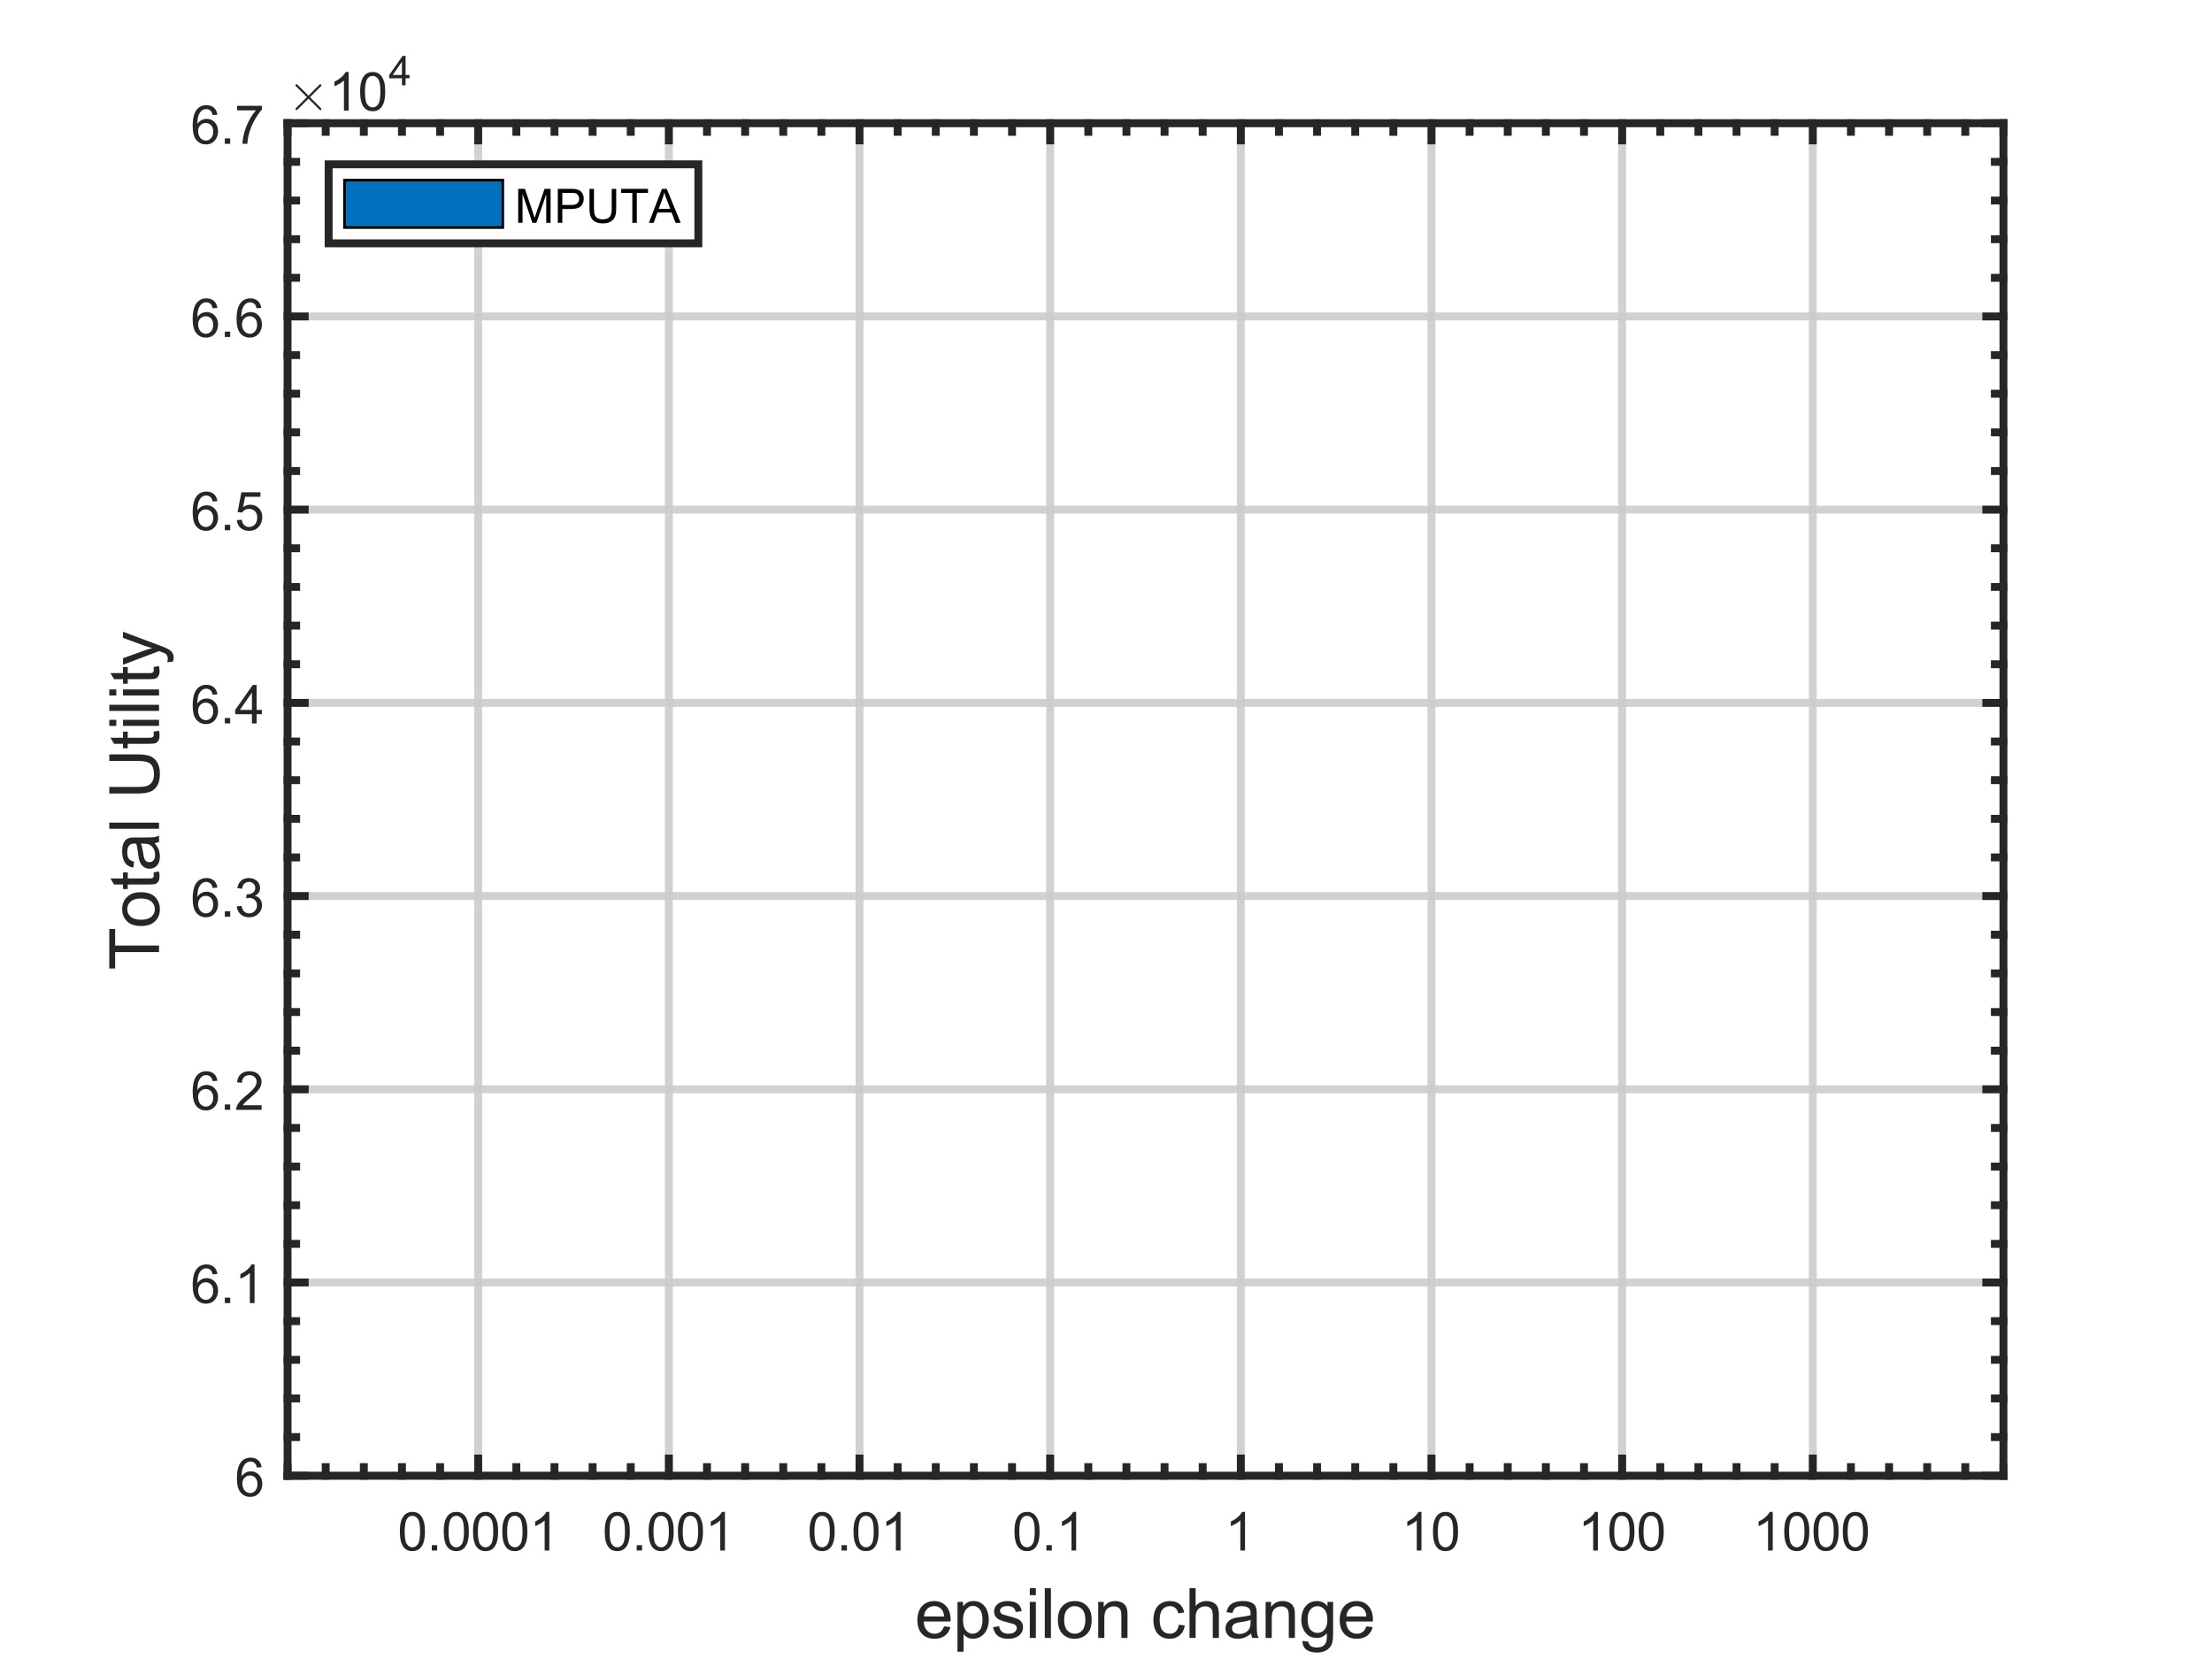 <?xml version="1.0"?>
<!DOCTYPE svg PUBLIC '-//W3C//DTD SVG 1.0//EN'
          'http://www.w3.org/TR/2001/REC-SVG-20010904/DTD/svg10.dtd'>
<svg xmlns:xlink="http://www.w3.org/1999/xlink" style="fill-opacity:1; color-rendering:auto; color-interpolation:auto; text-rendering:auto; stroke:black; stroke-linecap:square; stroke-miterlimit:10; shape-rendering:auto; stroke-opacity:1; fill:black; stroke-dasharray:none; font-weight:normal; stroke-width:1; font-family:'Dialog'; font-style:normal; stroke-linejoin:miter; font-size:12px; stroke-dashoffset:0; image-rendering:auto;" width="700" height="525" xmlns="http://www.w3.org/2000/svg"
><rect width="100%" height="100%" fill="#808080" stroke="none"/><!--Generated by the Batik Graphics2D SVG Generator--><defs id="genericDefs"
  /><g
  ><defs id="defs1"
    ><clipPath clipPathUnits="userSpaceOnUse" id="clipPath1"
      ><path d="M0 0 L700 0 L700 525 L0 525 L0 0 Z"
      /></clipPath
    ></defs
    ><g style="fill:white; stroke:white;"
    ><rect x="0" y="0" width="700" style="clip-path:url(#clipPath1); stroke:none;" height="525"
    /></g
    ><g style="fill:white; text-rendering:optimizeSpeed; color-rendering:optimizeSpeed; image-rendering:optimizeSpeed; shape-rendering:crispEdges; stroke:white; color-interpolation:sRGB;"
    ><rect x="0" width="700" height="525" y="0" style="stroke:none;"
      /><path style="stroke:none;" d="M91 467 L634 467 L634 39 L91 39 Z"
    /></g
    ><g style="fill-opacity:0.902; color-rendering:optimizeQuality; color-interpolation:linearRGB; text-rendering:geometricPrecision; stroke:rgb(204,204,204); stroke-linecap:butt; stroke-miterlimit:1; stroke-opacity:0.902; fill:rgb(204,204,204); stroke-dasharray:8,2,4,2; stroke-width:2.5; stroke-linejoin:bevel; image-rendering:optimizeQuality;"
    ><line y2="39" style="fill:none;" x1="151.333" x2="151.333" y1="467"
      /><line y2="39" style="fill:none;" x1="211.667" x2="211.667" y1="467"
      /><line y2="39" style="fill:none;" x1="272" x2="272" y1="467"
      /><line y2="39" style="fill:none;" x1="332.333" x2="332.333" y1="467"
      /><line y2="39" style="fill:none;" x1="392.667" x2="392.667" y1="467"
      /><line y2="39" style="fill:none;" x1="453" x2="453" y1="467"
      /><line y2="39" style="fill:none;" x1="513.333" x2="513.333" y1="467"
      /><line y2="39" style="fill:none;" x1="573.667" x2="573.667" y1="467"
      /><line y2="467" style="fill:none;" x1="634" x2="91" y1="467"
      /><line y2="405.857" style="fill:none;" x1="634" x2="91" y1="405.857"
      /><line y2="344.714" style="fill:none;" x1="634" x2="91" y1="344.714"
      /><line y2="283.571" style="fill:none;" x1="634" x2="91" y1="283.571"
      /><line y2="222.429" style="fill:none;" x1="634" x2="91" y1="222.429"
      /><line y2="161.286" style="fill:none;" x1="634" x2="91" y1="161.286"
      /><line y2="100.143" style="fill:none;" x1="634" x2="91" y1="100.143"
      /><line y2="39" style="fill:none;" x1="634" x2="91" y1="39"
    /></g
    ><g style="stroke-linecap:butt; fill:rgb(38,38,38); text-rendering:geometricPrecision; image-rendering:optimizeQuality; color-rendering:optimizeQuality; stroke-linejoin:round; stroke:rgb(38,38,38); color-interpolation:linearRGB; stroke-width:0.833;"
    ><line y2="467" style="fill:none;" x1="91" x2="634" y1="467"
    /></g
    ><g style="fill:rgb(0,114,189); text-rendering:optimizeSpeed; color-rendering:optimizeSpeed; image-rendering:optimizeSpeed; shape-rendering:crispEdges; stroke:rgb(0,114,189); color-interpolation:sRGB;"
    ><path style="stroke:none;" d="M127.2 467 L127.2 467.051 L175.467 467.051 L175.467 467 ZM187.533 467 L187.533 467.051 L235.8 467.051 L235.8 467 ZM247.867 467 L247.867 467.051 L296.133 467.051 L296.133 467 ZM308.2 467 L308.2 467.051 L356.467 467.051 L356.467 467 ZM368.533 467 L368.533 467.051 L416.8 467.051 L416.8 467 ZM428.867 467 L428.867 467.051 L477.133 467.051 L477.133 467 ZM489.2 467 L489.2 467.051 L537.467 467.051 L537.467 467 ZM549.533 467 L549.533 467.051 L597.8 467.051 L597.8 467 Z"
    /></g
    ><g style="text-rendering:geometricPrecision; stroke-width:0.833; color-interpolation:linearRGB; color-rendering:optimizeQuality; stroke-linecap:butt; image-rendering:optimizeQuality;"
    ><path d="M175.467 467.051 L175.467 467 L127.2 467 L127.2 467.051" style="fill:none; fill-rule:evenodd;"
      /><path d="M235.8 467.051 L235.8 467 L187.533 467 L187.533 467.051" style="fill:none; fill-rule:evenodd;"
      /><path d="M296.133 467.051 L296.133 467 L247.867 467 L247.867 467.051" style="fill:none; fill-rule:evenodd;"
      /><path d="M356.467 467.051 L356.467 467 L308.2 467 L308.2 467.051" style="fill:none; fill-rule:evenodd;"
      /><path d="M416.8 467.051 L416.8 467 L368.533 467 L368.533 467.051" style="fill:none; fill-rule:evenodd;"
      /><path d="M477.133 467.051 L477.133 467 L428.867 467 L428.867 467.051" style="fill:none; fill-rule:evenodd;"
      /><path d="M537.467 467.051 L537.467 467 L489.2 467 L489.2 467.051" style="fill:none; fill-rule:evenodd;"
      /><path d="M597.8 467.051 L597.8 467 L549.533 467 L549.533 467.051" style="fill:none; fill-rule:evenodd;"
    /></g
    ><g style="fill:rgb(38,38,38); text-rendering:geometricPrecision; image-rendering:optimizeQuality; color-rendering:optimizeQuality; stroke-linejoin:round; stroke:rgb(38,38,38); color-interpolation:linearRGB; stroke-width:2.5;"
    ><line y2="467" style="fill:none;" x1="91" x2="634" y1="467"
      /><line y2="39" style="fill:none;" x1="91" x2="634" y1="39"
      /><line y2="461.57" style="fill:none;" x1="151.333" x2="151.333" y1="467"
      /><line y2="461.57" style="fill:none;" x1="211.667" x2="211.667" y1="467"
      /><line y2="461.57" style="fill:none;" x1="272" x2="272" y1="467"
      /><line y2="461.57" style="fill:none;" x1="332.333" x2="332.333" y1="467"
      /><line y2="461.57" style="fill:none;" x1="392.667" x2="392.667" y1="467"
      /><line y2="461.57" style="fill:none;" x1="453" x2="453" y1="467"
      /><line y2="461.57" style="fill:none;" x1="513.333" x2="513.333" y1="467"
      /><line y2="461.57" style="fill:none;" x1="573.667" x2="573.667" y1="467"
      /><line y2="44.43" style="fill:none;" x1="151.333" x2="151.333" y1="39"
      /><line y2="44.43" style="fill:none;" x1="211.667" x2="211.667" y1="39"
      /><line y2="44.43" style="fill:none;" x1="272" x2="272" y1="39"
      /><line y2="44.43" style="fill:none;" x1="332.333" x2="332.333" y1="39"
      /><line y2="44.43" style="fill:none;" x1="392.667" x2="392.667" y1="39"
      /><line y2="44.43" style="fill:none;" x1="453" x2="453" y1="39"
      /><line y2="44.43" style="fill:none;" x1="513.333" x2="513.333" y1="39"
      /><line y2="44.43" style="fill:none;" x1="573.667" x2="573.667" y1="39"
      /><line y2="464.285" style="fill:none;" x1="91" x2="91" y1="467"
      /><line y2="464.285" style="fill:none;" x1="103.067" x2="103.067" y1="467"
      /><line y2="464.285" style="fill:none;" x1="115.133" x2="115.133" y1="467"
      /><line y2="464.285" style="fill:none;" x1="127.2" x2="127.2" y1="467"
      /><line y2="464.285" style="fill:none;" x1="139.267" x2="139.267" y1="467"
      /><line y2="464.285" style="fill:none;" x1="163.4" x2="163.4" y1="467"
      /><line y2="464.285" style="fill:none;" x1="175.467" x2="175.467" y1="467"
      /><line y2="464.285" style="fill:none;" x1="187.533" x2="187.533" y1="467"
      /><line y2="464.285" style="fill:none;" x1="199.6" x2="199.6" y1="467"
      /><line y2="464.285" style="fill:none;" x1="223.733" x2="223.733" y1="467"
      /><line y2="464.285" style="fill:none;" x1="235.8" x2="235.8" y1="467"
      /><line y2="464.285" style="fill:none;" x1="247.867" x2="247.867" y1="467"
      /><line y2="464.285" style="fill:none;" x1="259.933" x2="259.933" y1="467"
      /><line y2="464.285" style="fill:none;" x1="284.067" x2="284.067" y1="467"
      /><line y2="464.285" style="fill:none;" x1="296.133" x2="296.133" y1="467"
      /><line y2="464.285" style="fill:none;" x1="308.2" x2="308.2" y1="467"
      /><line y2="464.285" style="fill:none;" x1="320.267" x2="320.267" y1="467"
      /><line y2="464.285" style="fill:none;" x1="344.4" x2="344.4" y1="467"
      /><line y2="464.285" style="fill:none;" x1="356.467" x2="356.467" y1="467"
      /><line y2="464.285" style="fill:none;" x1="368.533" x2="368.533" y1="467"
      /><line y2="464.285" style="fill:none;" x1="380.6" x2="380.6" y1="467"
      /><line y2="464.285" style="fill:none;" x1="404.733" x2="404.733" y1="467"
      /><line y2="464.285" style="fill:none;" x1="416.8" x2="416.8" y1="467"
      /><line y2="464.285" style="fill:none;" x1="428.867" x2="428.867" y1="467"
      /><line y2="464.285" style="fill:none;" x1="440.933" x2="440.933" y1="467"
      /><line y2="464.285" style="fill:none;" x1="465.067" x2="465.067" y1="467"
      /><line y2="464.285" style="fill:none;" x1="477.133" x2="477.133" y1="467"
      /><line y2="464.285" style="fill:none;" x1="489.2" x2="489.2" y1="467"
      /><line y2="464.285" style="fill:none;" x1="501.267" x2="501.267" y1="467"
      /><line y2="464.285" style="fill:none;" x1="525.4" x2="525.4" y1="467"
      /><line y2="464.285" style="fill:none;" x1="537.467" x2="537.467" y1="467"
      /><line y2="464.285" style="fill:none;" x1="549.533" x2="549.533" y1="467"
      /><line y2="464.285" style="fill:none;" x1="561.6" x2="561.6" y1="467"
      /><line y2="464.285" style="fill:none;" x1="585.733" x2="585.733" y1="467"
      /><line y2="464.285" style="fill:none;" x1="597.8" x2="597.8" y1="467"
      /><line y2="464.285" style="fill:none;" x1="609.867" x2="609.867" y1="467"
      /><line y2="464.285" style="fill:none;" x1="621.933" x2="621.933" y1="467"
      /><line y2="464.285" style="fill:none;" x1="634" x2="634" y1="467"
      /><line y2="41.715" style="fill:none;" x1="91" x2="91" y1="39"
      /><line y2="41.715" style="fill:none;" x1="103.067" x2="103.067" y1="39"
      /><line y2="41.715" style="fill:none;" x1="115.133" x2="115.133" y1="39"
      /><line y2="41.715" style="fill:none;" x1="127.2" x2="127.2" y1="39"
      /><line y2="41.715" style="fill:none;" x1="139.267" x2="139.267" y1="39"
      /><line y2="41.715" style="fill:none;" x1="163.4" x2="163.4" y1="39"
      /><line y2="41.715" style="fill:none;" x1="175.467" x2="175.467" y1="39"
      /><line y2="41.715" style="fill:none;" x1="187.533" x2="187.533" y1="39"
      /><line y2="41.715" style="fill:none;" x1="199.6" x2="199.6" y1="39"
      /><line y2="41.715" style="fill:none;" x1="223.733" x2="223.733" y1="39"
      /><line y2="41.715" style="fill:none;" x1="235.8" x2="235.8" y1="39"
      /><line y2="41.715" style="fill:none;" x1="247.867" x2="247.867" y1="39"
      /><line y2="41.715" style="fill:none;" x1="259.933" x2="259.933" y1="39"
      /><line y2="41.715" style="fill:none;" x1="284.067" x2="284.067" y1="39"
      /><line y2="41.715" style="fill:none;" x1="296.133" x2="296.133" y1="39"
      /><line y2="41.715" style="fill:none;" x1="308.2" x2="308.2" y1="39"
      /><line y2="41.715" style="fill:none;" x1="320.267" x2="320.267" y1="39"
      /><line y2="41.715" style="fill:none;" x1="344.4" x2="344.4" y1="39"
      /><line y2="41.715" style="fill:none;" x1="356.467" x2="356.467" y1="39"
      /><line y2="41.715" style="fill:none;" x1="368.533" x2="368.533" y1="39"
      /><line y2="41.715" style="fill:none;" x1="380.6" x2="380.6" y1="39"
      /><line y2="41.715" style="fill:none;" x1="404.733" x2="404.733" y1="39"
      /><line y2="41.715" style="fill:none;" x1="416.8" x2="416.8" y1="39"
      /><line y2="41.715" style="fill:none;" x1="428.867" x2="428.867" y1="39"
      /><line y2="41.715" style="fill:none;" x1="440.933" x2="440.933" y1="39"
      /><line y2="41.715" style="fill:none;" x1="465.067" x2="465.067" y1="39"
      /><line y2="41.715" style="fill:none;" x1="477.133" x2="477.133" y1="39"
      /><line y2="41.715" style="fill:none;" x1="489.2" x2="489.2" y1="39"
      /><line y2="41.715" style="fill:none;" x1="501.267" x2="501.267" y1="39"
      /><line y2="41.715" style="fill:none;" x1="525.4" x2="525.4" y1="39"
      /><line y2="41.715" style="fill:none;" x1="537.467" x2="537.467" y1="39"
      /><line y2="41.715" style="fill:none;" x1="549.533" x2="549.533" y1="39"
      /><line y2="41.715" style="fill:none;" x1="561.6" x2="561.6" y1="39"
      /><line y2="41.715" style="fill:none;" x1="585.733" x2="585.733" y1="39"
      /><line y2="41.715" style="fill:none;" x1="597.8" x2="597.8" y1="39"
      /><line y2="41.715" style="fill:none;" x1="609.867" x2="609.867" y1="39"
      /><line y2="41.715" style="fill:none;" x1="621.933" x2="621.933" y1="39"
      /><line y2="41.715" style="fill:none;" x1="634" x2="634" y1="39"
    /></g
    ><g transform="translate(151.333,473.667)" style="font-size:16.667px; fill:rgb(38,38,38); text-rendering:geometricPrecision; color-rendering:optimizeQuality; image-rendering:optimizeQuality; stroke:rgb(38,38,38); color-interpolation:linearRGB;"
    ><path style="stroke:none;" d="M-24.797 11 Q-24.797 8.844 -24.352 7.523 Q-23.906 6.203 -23.031 5.492 Q-22.156 4.781 -20.828 4.781 Q-19.844 4.781 -19.109 5.172 Q-18.375 5.562 -17.891 6.312 Q-17.406 7.062 -17.133 8.125 Q-16.859 9.188 -16.859 11 Q-16.859 13.141 -17.297 14.453 Q-17.734 15.766 -18.609 16.484 Q-19.484 17.203 -20.828 17.203 Q-22.594 17.203 -23.594 15.953 Q-24.797 14.422 -24.797 11 ZM-23.266 11 Q-23.266 14 -22.562 14.992 Q-21.859 15.984 -20.828 15.984 Q-19.797 15.984 -19.094 14.984 Q-18.391 13.984 -18.391 11 Q-18.391 8 -19.094 7.008 Q-19.797 6.016 -20.844 6.016 Q-21.875 6.016 -22.484 6.891 Q-23.266 8 -23.266 11 ZM-14.69 17 L-14.69 15.297 L-12.987 15.297 L-12.987 17 L-14.69 17 ZM-10.906 11 Q-10.906 8.844 -10.46 7.523 Q-10.015 6.203 -9.14 5.492 Q-8.265 4.781 -6.937 4.781 Q-5.953 4.781 -5.218 5.172 Q-4.484 5.562 -4 6.312 Q-3.515 7.062 -3.242 8.125 Q-2.968 9.188 -2.968 11 Q-2.968 13.141 -3.406 14.453 Q-3.843 15.766 -4.718 16.484 Q-5.593 17.203 -6.937 17.203 Q-8.703 17.203 -9.703 15.953 Q-10.906 14.422 -10.906 11 ZM-9.375 11 Q-9.375 14 -8.671 14.992 Q-7.968 15.984 -6.937 15.984 Q-5.906 15.984 -5.203 14.984 Q-4.5 13.984 -4.5 11 Q-4.5 8 -5.203 7.008 Q-5.906 6.016 -6.953 6.016 Q-7.984 6.016 -8.593 6.891 Q-9.375 8 -9.375 11 ZM-1.642 11 Q-1.642 8.844 -1.197 7.523 Q-0.752 6.203 0.123 5.492 Q0.998 4.781 2.326 4.781 Q3.311 4.781 4.045 5.172 Q4.779 5.562 5.264 6.312 Q5.748 7.062 6.022 8.125 Q6.295 9.188 6.295 11 Q6.295 13.141 5.858 14.453 Q5.42 15.766 4.545 16.484 Q3.67 17.203 2.326 17.203 Q0.561 17.203 -0.439 15.953 Q-1.642 14.422 -1.642 11 ZM-0.111 11 Q-0.111 14 0.592 14.992 Q1.295 15.984 2.326 15.984 Q3.358 15.984 4.061 14.984 Q4.764 13.984 4.764 11 Q4.764 8 4.061 7.008 Q3.358 6.016 2.311 6.016 Q1.28 6.016 0.67 6.891 Q-0.111 8 -0.111 11 ZM7.621 11 Q7.621 8.844 8.066 7.523 Q8.512 6.203 9.387 5.492 Q10.262 4.781 11.59 4.781 Q12.574 4.781 13.309 5.172 Q14.043 5.562 14.527 6.312 Q15.012 7.062 15.285 8.125 Q15.559 9.188 15.559 11 Q15.559 13.141 15.121 14.453 Q14.684 15.766 13.809 16.484 Q12.934 17.203 11.59 17.203 Q9.824 17.203 8.824 15.953 Q7.621 14.422 7.621 11 ZM9.152 11 Q9.152 14 9.855 14.992 Q10.559 15.984 11.59 15.984 Q12.621 15.984 13.324 14.984 Q14.027 13.984 14.027 11 Q14.027 8 13.324 7.008 Q12.621 6.016 11.574 6.016 Q10.543 6.016 9.934 6.891 Q9.152 8 9.152 11 ZM22.509 17 L21.025 17 L21.025 7.484 Q20.478 8 19.603 8.508 Q18.728 9.016 18.025 9.281 L18.025 7.828 Q19.291 7.25 20.228 6.406 Q21.166 5.562 21.556 4.781 L22.509 4.781 L22.509 17 Z"
    /></g
    ><g transform="translate(211.667,473.667)" style="font-size:16.667px; fill:rgb(38,38,38); text-rendering:geometricPrecision; color-rendering:optimizeQuality; image-rendering:optimizeQuality; stroke:rgb(38,38,38); color-interpolation:linearRGB;"
    ><path style="stroke:none;" d="M-20.297 11 Q-20.297 8.844 -19.852 7.523 Q-19.406 6.203 -18.531 5.492 Q-17.656 4.781 -16.328 4.781 Q-15.344 4.781 -14.609 5.172 Q-13.875 5.562 -13.391 6.312 Q-12.906 7.062 -12.633 8.125 Q-12.359 9.188 -12.359 11 Q-12.359 13.141 -12.797 14.453 Q-13.234 15.766 -14.109 16.484 Q-14.984 17.203 -16.328 17.203 Q-18.094 17.203 -19.094 15.953 Q-20.297 14.422 -20.297 11 ZM-18.766 11 Q-18.766 14 -18.062 14.992 Q-17.359 15.984 -16.328 15.984 Q-15.297 15.984 -14.594 14.984 Q-13.891 13.984 -13.891 11 Q-13.891 8 -14.594 7.008 Q-15.297 6.016 -16.344 6.016 Q-17.375 6.016 -17.984 6.891 Q-18.766 8 -18.766 11 ZM-10.19 17 L-10.19 15.297 L-8.487 15.297 L-8.487 17 L-10.19 17 ZM-6.406 11 Q-6.406 8.844 -5.96 7.523 Q-5.515 6.203 -4.64 5.492 Q-3.765 4.781 -2.437 4.781 Q-1.453 4.781 -0.718 5.172 Q0.016 5.562 0.5 6.312 Q0.985 7.062 1.258 8.125 Q1.532 9.188 1.532 11 Q1.532 13.141 1.094 14.453 Q0.657 15.766 -0.218 16.484 Q-1.093 17.203 -2.437 17.203 Q-4.203 17.203 -5.203 15.953 Q-6.406 14.422 -6.406 11 ZM-4.875 11 Q-4.875 14 -4.171 14.992 Q-3.468 15.984 -2.437 15.984 Q-1.406 15.984 -0.703 14.984 Q0 13.984 0 11 Q0 8 -0.703 7.008 Q-1.406 6.016 -2.453 6.016 Q-3.484 6.016 -4.093 6.891 Q-4.875 8 -4.875 11 ZM2.858 11 Q2.858 8.844 3.303 7.523 Q3.748 6.203 4.623 5.492 Q5.498 4.781 6.826 4.781 Q7.811 4.781 8.545 5.172 Q9.28 5.562 9.764 6.312 Q10.248 7.062 10.522 8.125 Q10.795 9.188 10.795 11 Q10.795 13.141 10.358 14.453 Q9.92 15.766 9.045 16.484 Q8.17 17.203 6.826 17.203 Q5.061 17.203 4.061 15.953 Q2.858 14.422 2.858 11 ZM4.389 11 Q4.389 14 5.092 14.992 Q5.795 15.984 6.826 15.984 Q7.858 15.984 8.561 14.984 Q9.264 13.984 9.264 11 Q9.264 8 8.561 7.008 Q7.858 6.016 6.811 6.016 Q5.779 6.016 5.17 6.891 Q4.389 8 4.389 11 ZM17.746 17 L16.262 17 L16.262 7.484 Q15.715 8 14.84 8.508 Q13.965 9.016 13.262 9.281 L13.262 7.828 Q14.527 7.25 15.465 6.406 Q16.402 5.562 16.793 4.781 L17.746 4.781 L17.746 17 Z"
    /></g
    ><g transform="translate(272,473.667)" style="font-size:16.667px; fill:rgb(38,38,38); text-rendering:geometricPrecision; color-rendering:optimizeQuality; image-rendering:optimizeQuality; stroke:rgb(38,38,38); color-interpolation:linearRGB;"
    ><path style="stroke:none;" d="M-15.797 11 Q-15.797 8.844 -15.352 7.523 Q-14.906 6.203 -14.031 5.492 Q-13.156 4.781 -11.828 4.781 Q-10.844 4.781 -10.109 5.172 Q-9.375 5.562 -8.891 6.312 Q-8.406 7.062 -8.133 8.125 Q-7.859 9.188 -7.859 11 Q-7.859 13.141 -8.297 14.453 Q-8.734 15.766 -9.609 16.484 Q-10.484 17.203 -11.828 17.203 Q-13.594 17.203 -14.594 15.953 Q-15.797 14.422 -15.797 11 ZM-14.266 11 Q-14.266 14 -13.562 14.992 Q-12.859 15.984 -11.828 15.984 Q-10.797 15.984 -10.094 14.984 Q-9.391 13.984 -9.391 11 Q-9.391 8 -10.094 7.008 Q-10.797 6.016 -11.844 6.016 Q-12.875 6.016 -13.484 6.891 Q-14.266 8 -14.266 11 ZM-5.69 17 L-5.69 15.297 L-3.987 15.297 L-3.987 17 L-5.69 17 ZM-1.906 11 Q-1.906 8.844 -1.46 7.523 Q-1.015 6.203 -0.14 5.492 Q0.735 4.781 2.063 4.781 Q3.047 4.781 3.782 5.172 Q4.516 5.562 5 6.312 Q5.485 7.062 5.758 8.125 Q6.032 9.188 6.032 11 Q6.032 13.141 5.594 14.453 Q5.157 15.766 4.282 16.484 Q3.407 17.203 2.063 17.203 Q0.297 17.203 -0.703 15.953 Q-1.906 14.422 -1.906 11 ZM-0.375 11 Q-0.375 14 0.329 14.992 Q1.032 15.984 2.063 15.984 Q3.094 15.984 3.797 14.984 Q4.5 13.984 4.5 11 Q4.5 8 3.797 7.008 Q3.094 6.016 2.047 6.016 Q1.016 6.016 0.407 6.891 Q-0.375 8 -0.375 11 ZM12.983 17 L11.498 17 L11.498 7.484 Q10.951 8 10.076 8.508 Q9.201 9.016 8.498 9.281 L8.498 7.828 Q9.764 7.25 10.701 6.406 Q11.639 5.562 12.03 4.781 L12.983 4.781 L12.983 17 Z"
    /></g
    ><g transform="translate(332.333,473.667)" style="font-size:16.667px; fill:rgb(38,38,38); text-rendering:geometricPrecision; color-rendering:optimizeQuality; image-rendering:optimizeQuality; stroke:rgb(38,38,38); color-interpolation:linearRGB;"
    ><path style="stroke:none;" d="M-11.297 11 Q-11.297 8.844 -10.852 7.523 Q-10.406 6.203 -9.531 5.492 Q-8.656 4.781 -7.328 4.781 Q-6.344 4.781 -5.609 5.172 Q-4.875 5.562 -4.391 6.312 Q-3.906 7.062 -3.633 8.125 Q-3.359 9.188 -3.359 11 Q-3.359 13.141 -3.797 14.453 Q-4.234 15.766 -5.109 16.484 Q-5.984 17.203 -7.328 17.203 Q-9.094 17.203 -10.094 15.953 Q-11.297 14.422 -11.297 11 ZM-9.766 11 Q-9.766 14 -9.062 14.992 Q-8.359 15.984 -7.328 15.984 Q-6.297 15.984 -5.594 14.984 Q-4.891 13.984 -4.891 11 Q-4.891 8 -5.594 7.008 Q-6.297 6.016 -7.344 6.016 Q-8.375 6.016 -8.984 6.891 Q-9.766 8 -9.766 11 ZM-1.19 17 L-1.19 15.297 L0.513 15.297 L0.513 17 L-1.19 17 ZM8.219 17 L6.735 17 L6.735 7.484 Q6.188 8 5.313 8.508 Q4.438 9.016 3.735 9.281 L3.735 7.828 Q5 7.25 5.938 6.406 Q6.875 5.562 7.266 4.781 L8.219 4.781 L8.219 17 Z"
    /></g
    ><g transform="translate(392.667,473.667)" style="font-size:16.667px; fill:rgb(38,38,38); text-rendering:geometricPrecision; color-rendering:optimizeQuality; image-rendering:optimizeQuality; stroke:rgb(38,38,38); color-interpolation:linearRGB;"
    ><path style="stroke:none;" d="M1.328 17 L-0.156 17 L-0.156 7.484 Q-0.703 8 -1.578 8.508 Q-2.453 9.016 -3.156 9.281 L-3.156 7.828 Q-1.891 7.25 -0.953 6.406 Q-0.016 5.562 0.375 4.781 L1.328 4.781 L1.328 17 Z"
    /></g
    ><g transform="translate(453,473.667)" style="font-size:16.667px; fill:rgb(38,38,38); text-rendering:geometricPrecision; color-rendering:optimizeQuality; image-rendering:optimizeQuality; stroke:rgb(38,38,38); color-interpolation:linearRGB;"
    ><path style="stroke:none;" d="M-3.172 17 L-4.656 17 L-4.656 7.484 Q-5.203 8 -6.078 8.508 Q-6.953 9.016 -7.656 9.281 L-7.656 7.828 Q-6.391 7.25 -5.453 6.406 Q-4.516 5.562 -4.125 4.781 L-3.172 4.781 L-3.172 17 ZM0.467 11 Q0.467 8.844 0.912 7.523 Q1.357 6.203 2.232 5.492 Q3.107 4.781 4.435 4.781 Q5.42 4.781 6.154 5.172 Q6.888 5.562 7.373 6.312 Q7.857 7.062 8.131 8.125 Q8.404 9.188 8.404 11 Q8.404 13.141 7.966 14.453 Q7.529 15.766 6.654 16.484 Q5.779 17.203 4.435 17.203 Q2.67 17.203 1.67 15.953 Q0.467 14.422 0.467 11 ZM1.998 11 Q1.998 14 2.701 14.992 Q3.404 15.984 4.435 15.984 Q5.466 15.984 6.17 14.984 Q6.873 13.984 6.873 11 Q6.873 8 6.17 7.008 Q5.466 6.016 4.42 6.016 Q3.388 6.016 2.779 6.891 Q1.998 8 1.998 11 Z"
    /></g
    ><g transform="translate(513.333,473.667)" style="font-size:16.667px; fill:rgb(38,38,38); text-rendering:geometricPrecision; color-rendering:optimizeQuality; image-rendering:optimizeQuality; stroke:rgb(38,38,38); color-interpolation:linearRGB;"
    ><path style="stroke:none;" d="M-7.672 17 L-9.156 17 L-9.156 7.484 Q-9.703 8 -10.578 8.508 Q-11.453 9.016 -12.156 9.281 L-12.156 7.828 Q-10.891 7.25 -9.953 6.406 Q-9.016 5.562 -8.625 4.781 L-7.672 4.781 L-7.672 17 ZM-4.034 11 Q-4.034 8.844 -3.588 7.523 Q-3.143 6.203 -2.268 5.492 Q-1.393 4.781 -0.065 4.781 Q0.92 4.781 1.654 5.172 Q2.388 5.562 2.873 6.312 Q3.357 7.062 3.631 8.125 Q3.904 9.188 3.904 11 Q3.904 13.141 3.466 14.453 Q3.029 15.766 2.154 16.484 Q1.279 17.203 -0.065 17.203 Q-1.83 17.203 -2.83 15.953 Q-4.034 14.422 -4.034 11 ZM-2.502 11 Q-2.502 14 -1.799 14.992 Q-1.096 15.984 -0.065 15.984 Q0.967 15.984 1.67 14.984 Q2.373 13.984 2.373 11 Q2.373 8 1.67 7.008 Q0.967 6.016 -0.08 6.016 Q-1.112 6.016 -1.721 6.891 Q-2.502 8 -2.502 11 ZM5.23 11 Q5.23 8.844 5.675 7.523 Q6.121 6.203 6.996 5.492 Q7.871 4.781 9.199 4.781 Q10.183 4.781 10.917 5.172 Q11.652 5.562 12.136 6.312 Q12.621 7.062 12.894 8.125 Q13.167 9.188 13.167 11 Q13.167 13.141 12.73 14.453 Q12.292 15.766 11.417 16.484 Q10.542 17.203 9.199 17.203 Q7.433 17.203 6.433 15.953 Q5.23 14.422 5.23 11 ZM6.761 11 Q6.761 14 7.464 14.992 Q8.167 15.984 9.199 15.984 Q10.23 15.984 10.933 14.984 Q11.636 13.984 11.636 11 Q11.636 8 10.933 7.008 Q10.23 6.016 9.183 6.016 Q8.152 6.016 7.542 6.891 Q6.761 8 6.761 11 Z"
    /></g
    ><g transform="translate(573.667,473.667)" style="font-size:16.667px; fill:rgb(38,38,38); text-rendering:geometricPrecision; color-rendering:optimizeQuality; image-rendering:optimizeQuality; stroke:rgb(38,38,38); color-interpolation:linearRGB;"
    ><path style="stroke:none;" d="M-12.672 17 L-14.156 17 L-14.156 7.484 Q-14.703 8 -15.578 8.508 Q-16.453 9.016 -17.156 9.281 L-17.156 7.828 Q-15.891 7.25 -14.953 6.406 Q-14.016 5.562 -13.625 4.781 L-12.672 4.781 L-12.672 17 ZM-9.034 11 Q-9.034 8.844 -8.588 7.523 Q-8.143 6.203 -7.268 5.492 Q-6.393 4.781 -5.065 4.781 Q-4.08 4.781 -3.346 5.172 Q-2.612 5.562 -2.127 6.312 Q-1.643 7.062 -1.369 8.125 Q-1.096 9.188 -1.096 11 Q-1.096 13.141 -1.534 14.453 Q-1.971 15.766 -2.846 16.484 Q-3.721 17.203 -5.065 17.203 Q-6.83 17.203 -7.83 15.953 Q-9.034 14.422 -9.034 11 ZM-7.502 11 Q-7.502 14 -6.799 14.992 Q-6.096 15.984 -5.065 15.984 Q-4.034 15.984 -3.33 14.984 Q-2.627 13.984 -2.627 11 Q-2.627 8 -3.33 7.008 Q-4.034 6.016 -5.08 6.016 Q-6.112 6.016 -6.721 6.891 Q-7.502 8 -7.502 11 ZM0.23 11 Q0.23 8.844 0.675 7.523 Q1.121 6.203 1.996 5.492 Q2.871 4.781 4.199 4.781 Q5.183 4.781 5.917 5.172 Q6.652 5.562 7.136 6.312 Q7.621 7.062 7.894 8.125 Q8.167 9.188 8.167 11 Q8.167 13.141 7.73 14.453 Q7.292 15.766 6.417 16.484 Q5.542 17.203 4.199 17.203 Q2.433 17.203 1.433 15.953 Q0.23 14.422 0.23 11 ZM1.761 11 Q1.761 14 2.464 14.992 Q3.167 15.984 4.199 15.984 Q5.23 15.984 5.933 14.984 Q6.636 13.984 6.636 11 Q6.636 8 5.933 7.008 Q5.23 6.016 4.183 6.016 Q3.152 6.016 2.542 6.891 Q1.761 8 1.761 11 ZM9.493 11 Q9.493 8.844 9.939 7.523 Q10.384 6.203 11.259 5.492 Q12.134 4.781 13.462 4.781 Q14.447 4.781 15.181 5.172 Q15.915 5.562 16.4 6.312 Q16.884 7.062 17.157 8.125 Q17.431 9.188 17.431 11 Q17.431 13.141 16.993 14.453 Q16.556 15.766 15.681 16.484 Q14.806 17.203 13.462 17.203 Q11.697 17.203 10.697 15.953 Q9.493 14.422 9.493 11 ZM11.025 11 Q11.025 14 11.728 14.992 Q12.431 15.984 13.462 15.984 Q14.493 15.984 15.197 14.984 Q15.9 13.984 15.9 11 Q15.9 8 15.197 7.008 Q14.493 6.016 13.447 6.016 Q12.415 6.016 11.806 6.891 Q11.025 8 11.025 11 Z"
    /></g
    ><g transform="translate(362.5,496.333)" style="font-size:21.667px; fill:rgb(38,38,38); text-rendering:geometricPrecision; color-rendering:optimizeQuality; image-rendering:optimizeQuality; stroke:rgb(38,38,38); color-interpolation:linearRGB;"
    ><path style="stroke:none;" d="M-63.734 18.328 L-61.734 18.578 Q-62.219 20.328 -63.492 21.297 Q-64.766 22.266 -66.766 22.266 Q-69.266 22.266 -70.727 20.719 Q-72.188 19.172 -72.188 16.391 Q-72.188 13.516 -70.711 11.922 Q-69.234 10.328 -66.859 10.328 Q-64.578 10.328 -63.125 11.891 Q-61.672 13.453 -61.672 16.281 Q-61.672 16.453 -61.688 16.797 L-70.203 16.797 Q-70.094 18.672 -69.133 19.672 Q-68.172 20.672 -66.75 20.672 Q-65.688 20.672 -64.938 20.109 Q-64.188 19.547 -63.734 18.328 ZM-70.094 15.203 L-63.719 15.203 Q-63.844 13.766 -64.453 13.047 Q-65.375 11.922 -66.844 11.922 Q-68.172 11.922 -69.078 12.812 Q-69.984 13.703 -70.094 15.203 ZM-59.503 26.375 L-59.503 10.594 L-57.737 10.594 L-57.737 12.078 Q-57.128 11.203 -56.339 10.766 Q-55.55 10.328 -54.44 10.328 Q-52.971 10.328 -51.854 11.086 Q-50.737 11.844 -50.167 13.211 Q-49.596 14.578 -49.596 16.203 Q-49.596 17.953 -50.229 19.359 Q-50.862 20.766 -52.057 21.516 Q-53.253 22.266 -54.581 22.266 Q-55.534 22.266 -56.307 21.852 Q-57.081 21.438 -57.565 20.812 L-57.565 26.375 L-59.503 26.375 ZM-57.753 16.359 Q-57.753 18.562 -56.862 19.617 Q-55.971 20.672 -54.706 20.672 Q-53.409 20.672 -52.495 19.578 Q-51.581 18.484 -51.581 16.203 Q-51.581 14.016 -52.479 12.93 Q-53.378 11.844 -54.612 11.844 Q-55.846 11.844 -56.8 13 Q-57.753 14.156 -57.753 16.359 ZM-48.24 18.594 L-46.318 18.297 Q-46.162 19.438 -45.427 20.055 Q-44.693 20.672 -43.365 20.672 Q-42.037 20.672 -41.388 20.125 Q-40.74 19.578 -40.74 18.859 Q-40.74 18.203 -41.318 17.828 Q-41.709 17.562 -43.287 17.172 Q-45.427 16.625 -46.248 16.234 Q-47.068 15.844 -47.49 15.148 Q-47.912 14.453 -47.912 13.625 Q-47.912 12.859 -47.56 12.211 Q-47.209 11.562 -46.615 11.125 Q-46.162 10.797 -45.38 10.562 Q-44.599 10.328 -43.709 10.328 Q-42.365 10.328 -41.349 10.719 Q-40.334 11.109 -39.849 11.766 Q-39.365 12.422 -39.193 13.531 L-41.084 13.797 Q-41.209 12.906 -41.826 12.414 Q-42.443 11.922 -43.568 11.922 Q-44.912 11.922 -45.474 12.359 Q-46.037 12.797 -46.037 13.391 Q-46.037 13.766 -45.802 14.078 Q-45.568 14.391 -45.068 14.594 Q-44.771 14.688 -43.365 15.078 Q-41.302 15.625 -40.49 15.977 Q-39.677 16.328 -39.216 16.992 Q-38.755 17.656 -38.755 18.641 Q-38.755 19.609 -39.318 20.469 Q-39.88 21.328 -40.951 21.797 Q-42.021 22.266 -43.365 22.266 Q-45.584 22.266 -46.748 21.336 Q-47.912 20.406 -48.24 18.594 ZM-36.615 8.469 L-36.615 6.25 L-34.693 6.25 L-34.693 8.469 L-36.615 8.469 ZM-36.615 22 L-36.615 10.594 L-34.693 10.594 L-34.693 22 L-36.615 22 ZM-31.866 22 L-31.866 6.25 L-29.928 6.25 L-29.928 22 L-31.866 22 ZM-27.727 16.297 Q-27.727 13.125 -25.961 11.594 Q-24.492 10.328 -22.383 10.328 Q-20.023 10.328 -18.531 11.875 Q-17.039 13.422 -17.039 16.141 Q-17.039 18.344 -17.703 19.602 Q-18.367 20.859 -19.625 21.562 Q-20.883 22.266 -22.383 22.266 Q-24.773 22.266 -26.25 20.727 Q-27.727 19.188 -27.727 16.297 ZM-25.742 16.297 Q-25.742 18.484 -24.789 19.578 Q-23.836 20.672 -22.383 20.672 Q-20.945 20.672 -19.984 19.57 Q-19.023 18.469 -19.023 16.234 Q-19.023 14.109 -19.984 13.023 Q-20.945 11.938 -22.383 11.938 Q-23.836 11.938 -24.789 13.023 Q-25.742 14.109 -25.742 16.297 ZM-14.964 22 L-14.964 10.594 L-13.229 10.594 L-13.229 12.219 Q-11.964 10.328 -9.589 10.328 Q-8.557 10.328 -7.698 10.703 Q-6.839 11.078 -6.409 11.68 Q-5.979 12.281 -5.807 13.109 Q-5.698 13.641 -5.698 14.984 L-5.698 22 L-7.636 22 L-7.636 15.062 Q-7.636 13.875 -7.854 13.289 Q-8.073 12.703 -8.651 12.359 Q-9.229 12.016 -10.011 12.016 Q-11.245 12.016 -12.136 12.797 Q-13.026 13.578 -13.026 15.766 L-13.026 22 L-14.964 22 ZM10.535 17.828 L12.441 18.062 Q12.129 20.031 10.847 21.148 Q9.566 22.266 7.691 22.266 Q5.347 22.266 3.925 20.734 Q2.504 19.203 2.504 16.344 Q2.504 14.484 3.113 13.102 Q3.722 11.719 4.98 11.023 Q6.238 10.328 7.707 10.328 Q9.566 10.328 10.746 11.273 Q11.925 12.219 12.254 13.938 L10.379 14.234 Q10.113 13.078 9.425 12.5 Q8.738 11.922 7.785 11.922 Q6.316 11.922 5.402 12.969 Q4.488 14.016 4.488 16.281 Q4.488 18.578 5.371 19.625 Q6.254 20.672 7.676 20.672 Q8.816 20.672 9.574 19.969 Q10.332 19.266 10.535 17.828 ZM13.925 22 L13.925 6.25 L15.863 6.25 L15.863 11.906 Q17.207 10.328 19.269 10.328 Q20.535 10.328 21.472 10.828 Q22.41 11.328 22.816 12.211 Q23.222 13.094 23.222 14.766 L23.222 22 L21.285 22 L21.285 14.766 Q21.285 13.312 20.652 12.656 Q20.019 12 18.879 12 Q18.019 12 17.262 12.445 Q16.504 12.891 16.183 13.656 Q15.863 14.422 15.863 15.766 L15.863 22 L13.925 22 ZM33.407 20.594 Q32.345 21.5 31.345 21.883 Q30.345 22.266 29.204 22.266 Q27.329 22.266 26.321 21.344 Q25.313 20.422 25.313 18.984 Q25.313 18.156 25.696 17.461 Q26.079 16.766 26.696 16.352 Q27.313 15.938 28.079 15.719 Q28.657 15.562 29.798 15.422 Q32.142 15.141 33.251 14.766 Q33.267 14.359 33.267 14.25 Q33.267 13.078 32.72 12.594 Q31.97 11.938 30.517 11.938 Q29.142 11.938 28.493 12.414 Q27.845 12.891 27.532 14.109 L25.642 13.844 Q25.907 12.625 26.493 11.883 Q27.079 11.141 28.196 10.734 Q29.313 10.328 30.798 10.328 Q32.251 10.328 33.165 10.672 Q34.079 11.016 34.509 11.539 Q34.938 12.062 35.11 12.859 Q35.204 13.359 35.204 14.641 L35.204 17.219 Q35.204 19.922 35.329 20.633 Q35.454 21.344 35.813 22 L33.798 22 Q33.501 21.391 33.407 20.594 ZM33.251 16.281 Q32.204 16.703 30.095 17 Q28.907 17.172 28.407 17.391 Q27.907 17.609 27.642 18.023 Q27.376 18.438 27.376 18.938 Q27.376 19.719 27.962 20.234 Q28.548 20.75 29.673 20.75 Q30.798 20.75 31.665 20.258 Q32.532 19.766 32.938 18.922 Q33.251 18.266 33.251 16.984 L33.251 16.281 ZM38.014 22 L38.014 10.594 L39.748 10.594 L39.748 12.219 Q41.014 10.328 43.389 10.328 Q44.42 10.328 45.279 10.703 Q46.139 11.078 46.569 11.68 Q46.998 12.281 47.17 13.109 Q47.279 13.641 47.279 14.984 L47.279 22 L45.342 22 L45.342 15.062 Q45.342 13.875 45.123 13.289 Q44.904 12.703 44.326 12.359 Q43.748 12.016 42.967 12.016 Q41.733 12.016 40.842 12.797 Q39.951 13.578 39.951 15.766 L39.951 22 L38.014 22 ZM49.699 22.953 L51.574 23.219 Q51.699 24.094 52.23 24.5 Q52.949 25.031 54.199 25.031 Q55.542 25.031 56.277 24.492 Q57.011 23.953 57.261 22.984 Q57.417 22.391 57.402 20.5 Q56.136 22 54.245 22 Q51.886 22 50.597 20.305 Q49.308 18.609 49.308 16.234 Q49.308 14.594 49.902 13.219 Q50.495 11.844 51.62 11.086 Q52.745 10.328 54.261 10.328 Q56.277 10.328 57.589 11.969 L57.589 10.594 L59.37 10.594 L59.37 20.453 Q59.37 23.125 58.824 24.234 Q58.277 25.344 57.105 25.984 Q55.933 26.625 54.214 26.625 Q52.167 26.625 50.91 25.711 Q49.652 24.797 49.699 22.953 ZM51.308 16.094 Q51.308 18.344 52.199 19.375 Q53.089 20.406 54.433 20.406 Q55.761 20.406 56.66 19.375 Q57.558 18.344 57.558 16.156 Q57.558 14.062 56.628 13 Q55.699 11.938 54.402 11.938 Q53.105 11.938 52.206 12.984 Q51.308 14.031 51.308 16.094 ZM69.915 18.328 L71.915 18.578 Q71.43 20.328 70.157 21.297 Q68.883 22.266 66.883 22.266 Q64.383 22.266 62.922 20.719 Q61.462 19.172 61.462 16.391 Q61.462 13.516 62.938 11.922 Q64.415 10.328 66.79 10.328 Q69.071 10.328 70.524 11.891 Q71.977 13.453 71.977 16.281 Q71.977 16.453 71.962 16.797 L63.446 16.797 Q63.555 18.672 64.516 19.672 Q65.477 20.672 66.899 20.672 Q67.962 20.672 68.712 20.109 Q69.462 19.547 69.915 18.328 ZM63.555 15.203 L69.93 15.203 Q69.805 13.766 69.196 13.047 Q68.274 11.922 66.805 11.922 Q65.477 11.922 64.571 12.812 Q63.665 13.703 63.555 15.203 Z"
    /></g
    ><g style="fill:rgb(38,38,38); text-rendering:geometricPrecision; image-rendering:optimizeQuality; color-rendering:optimizeQuality; stroke-linejoin:round; stroke:rgb(38,38,38); color-interpolation:linearRGB; stroke-width:2.5;"
    ><line y2="39" style="fill:none;" x1="91" x2="91" y1="467"
      /><line y2="39" style="fill:none;" x1="634" x2="634" y1="467"
      /><line y2="467" style="fill:none;" x1="91" x2="96.43" y1="467"
      /><line y2="405.857" style="fill:none;" x1="91" x2="96.43" y1="405.857"
      /><line y2="344.714" style="fill:none;" x1="91" x2="96.43" y1="344.714"
      /><line y2="283.571" style="fill:none;" x1="91" x2="96.43" y1="283.571"
      /><line y2="222.429" style="fill:none;" x1="91" x2="96.43" y1="222.429"
      /><line y2="161.286" style="fill:none;" x1="91" x2="96.43" y1="161.286"
      /><line y2="100.143" style="fill:none;" x1="91" x2="96.43" y1="100.143"
      /><line y2="39" style="fill:none;" x1="91" x2="96.43" y1="39"
      /><line y2="467" style="fill:none;" x1="634" x2="628.57" y1="467"
      /><line y2="405.857" style="fill:none;" x1="634" x2="628.57" y1="405.857"
      /><line y2="344.714" style="fill:none;" x1="634" x2="628.57" y1="344.714"
      /><line y2="283.571" style="fill:none;" x1="634" x2="628.57" y1="283.571"
      /><line y2="222.429" style="fill:none;" x1="634" x2="628.57" y1="222.429"
      /><line y2="161.286" style="fill:none;" x1="634" x2="628.57" y1="161.286"
      /><line y2="100.143" style="fill:none;" x1="634" x2="628.57" y1="100.143"
      /><line y2="39" style="fill:none;" x1="634" x2="628.57" y1="39"
      /><line y2="454.771" style="fill:none;" x1="91" x2="93.715" y1="454.771"
      /><line y2="442.543" style="fill:none;" x1="91" x2="93.715" y1="442.543"
      /><line y2="430.314" style="fill:none;" x1="91" x2="93.715" y1="430.314"
      /><line y2="418.086" style="fill:none;" x1="91" x2="93.715" y1="418.086"
      /><line y2="393.629" style="fill:none;" x1="91" x2="93.715" y1="393.629"
      /><line y2="381.4" style="fill:none;" x1="91" x2="93.715" y1="381.4"
      /><line y2="369.171" style="fill:none;" x1="91" x2="93.715" y1="369.171"
      /><line y2="356.943" style="fill:none;" x1="91" x2="93.715" y1="356.943"
      /><line y2="332.486" style="fill:none;" x1="91" x2="93.715" y1="332.486"
      /><line y2="320.257" style="fill:none;" x1="91" x2="93.715" y1="320.257"
      /><line y2="308.029" style="fill:none;" x1="91" x2="93.715" y1="308.029"
      /><line y2="295.8" style="fill:none;" x1="91" x2="93.715" y1="295.8"
      /><line y2="271.343" style="fill:none;" x1="91" x2="93.715" y1="271.343"
      /><line y2="259.114" style="fill:none;" x1="91" x2="93.715" y1="259.114"
      /><line y2="246.886" style="fill:none;" x1="91" x2="93.715" y1="246.886"
      /><line y2="234.657" style="fill:none;" x1="91" x2="93.715" y1="234.657"
      /><line y2="210.2" style="fill:none;" x1="91" x2="93.715" y1="210.2"
      /><line y2="197.971" style="fill:none;" x1="91" x2="93.715" y1="197.971"
      /><line y2="185.743" style="fill:none;" x1="91" x2="93.715" y1="185.743"
      /><line y2="173.514" style="fill:none;" x1="91" x2="93.715" y1="173.514"
      /><line y2="149.057" style="fill:none;" x1="91" x2="93.715" y1="149.057"
      /><line y2="136.829" style="fill:none;" x1="91" x2="93.715" y1="136.829"
      /><line y2="124.6" style="fill:none;" x1="91" x2="93.715" y1="124.6"
      /><line y2="112.371" style="fill:none;" x1="91" x2="93.715" y1="112.371"
      /><line y2="87.914" style="fill:none;" x1="91" x2="93.715" y1="87.914"
      /><line y2="75.686" style="fill:none;" x1="91" x2="93.715" y1="75.686"
      /><line y2="63.457" style="fill:none;" x1="91" x2="93.715" y1="63.457"
      /><line y2="51.229" style="fill:none;" x1="91" x2="93.715" y1="51.229"
      /><line y2="454.771" style="fill:none;" x1="634" x2="631.285" y1="454.771"
      /><line y2="442.543" style="fill:none;" x1="634" x2="631.285" y1="442.543"
      /><line y2="430.314" style="fill:none;" x1="634" x2="631.285" y1="430.314"
      /><line y2="418.086" style="fill:none;" x1="634" x2="631.285" y1="418.086"
      /><line y2="393.629" style="fill:none;" x1="634" x2="631.285" y1="393.629"
      /><line y2="381.4" style="fill:none;" x1="634" x2="631.285" y1="381.4"
      /><line y2="369.171" style="fill:none;" x1="634" x2="631.285" y1="369.171"
      /><line y2="356.943" style="fill:none;" x1="634" x2="631.285" y1="356.943"
      /><line y2="332.486" style="fill:none;" x1="634" x2="631.285" y1="332.486"
      /><line y2="320.257" style="fill:none;" x1="634" x2="631.285" y1="320.257"
      /><line y2="308.029" style="fill:none;" x1="634" x2="631.285" y1="308.029"
      /><line y2="295.8" style="fill:none;" x1="634" x2="631.285" y1="295.8"
      /><line y2="271.343" style="fill:none;" x1="634" x2="631.285" y1="271.343"
      /><line y2="259.114" style="fill:none;" x1="634" x2="631.285" y1="259.114"
      /><line y2="246.886" style="fill:none;" x1="634" x2="631.285" y1="246.886"
      /><line y2="234.657" style="fill:none;" x1="634" x2="631.285" y1="234.657"
      /><line y2="210.2" style="fill:none;" x1="634" x2="631.285" y1="210.2"
      /><line y2="197.971" style="fill:none;" x1="634" x2="631.285" y1="197.971"
      /><line y2="185.743" style="fill:none;" x1="634" x2="631.285" y1="185.743"
      /><line y2="173.514" style="fill:none;" x1="634" x2="631.285" y1="173.514"
      /><line y2="149.057" style="fill:none;" x1="634" x2="631.285" y1="149.057"
      /><line y2="136.829" style="fill:none;" x1="634" x2="631.285" y1="136.829"
      /><line y2="124.6" style="fill:none;" x1="634" x2="631.285" y1="124.6"
      /><line y2="112.371" style="fill:none;" x1="634" x2="631.285" y1="112.371"
      /><line y2="87.914" style="fill:none;" x1="634" x2="631.285" y1="87.914"
      /><line y2="75.686" style="fill:none;" x1="634" x2="631.285" y1="75.686"
      /><line y2="63.457" style="fill:none;" x1="634" x2="631.285" y1="63.457"
      /><line y2="51.229" style="fill:none;" x1="634" x2="631.285" y1="51.229"
    /></g
    ><g transform="translate(84.333,467)" style="font-size:16.667px; fill:rgb(38,38,38); text-rendering:geometricPrecision; color-rendering:optimizeQuality; image-rendering:optimizeQuality; stroke:rgb(38,38,38); color-interpolation:linearRGB;"
    ><path style="stroke:none;" d="M-1.547 -2.688 L-3.031 -2.578 Q-3.219 -3.453 -3.594 -3.844 Q-4.203 -4.484 -5.078 -4.484 Q-5.797 -4.484 -6.344 -4.094 Q-7.047 -3.578 -7.453 -2.594 Q-7.859 -1.609 -7.875 0.219 Q-7.328 -0.594 -6.555 -0.992 Q-5.781 -1.391 -4.922 -1.391 Q-3.422 -1.391 -2.375 -0.289 Q-1.328 0.812 -1.328 2.547 Q-1.328 3.688 -1.82 4.672 Q-2.312 5.656 -3.18 6.18 Q-4.047 6.703 -5.141 6.703 Q-7 6.703 -8.18 5.328 Q-9.359 3.953 -9.359 0.812 Q-9.359 -2.719 -8.062 -4.328 Q-6.922 -5.719 -5 -5.719 Q-3.562 -5.719 -2.641 -4.914 Q-1.719 -4.109 -1.547 -2.688 ZM-7.641 2.562 Q-7.641 3.328 -7.312 4.031 Q-6.984 4.734 -6.398 5.109 Q-5.812 5.484 -5.156 5.484 Q-4.219 5.484 -3.539 4.719 Q-2.859 3.953 -2.859 2.641 Q-2.859 1.375 -3.531 0.648 Q-4.203 -0.078 -5.219 -0.078 Q-6.234 -0.078 -6.938 0.648 Q-7.641 1.375 -7.641 2.562 Z"
    /></g
    ><g transform="translate(84.333,405.857)" style="font-size:16.667px; fill:rgb(38,38,38); text-rendering:geometricPrecision; color-rendering:optimizeQuality; image-rendering:optimizeQuality; stroke:rgb(38,38,38); color-interpolation:linearRGB;"
    ><path style="stroke:none;" d="M-15.547 -2.688 L-17.031 -2.578 Q-17.219 -3.453 -17.594 -3.844 Q-18.203 -4.484 -19.078 -4.484 Q-19.797 -4.484 -20.344 -4.094 Q-21.047 -3.578 -21.453 -2.594 Q-21.859 -1.609 -21.875 0.219 Q-21.328 -0.594 -20.555 -0.992 Q-19.781 -1.391 -18.922 -1.391 Q-17.422 -1.391 -16.375 -0.289 Q-15.328 0.812 -15.328 2.547 Q-15.328 3.688 -15.82 4.672 Q-16.312 5.656 -17.18 6.18 Q-18.047 6.703 -19.141 6.703 Q-21 6.703 -22.18 5.328 Q-23.359 3.953 -23.359 0.812 Q-23.359 -2.719 -22.062 -4.328 Q-20.922 -5.719 -19 -5.719 Q-17.562 -5.719 -16.641 -4.914 Q-15.719 -4.109 -15.547 -2.688 ZM-21.641 2.562 Q-21.641 3.328 -21.312 4.031 Q-20.984 4.734 -20.398 5.109 Q-19.812 5.484 -19.156 5.484 Q-18.219 5.484 -17.539 4.719 Q-16.859 3.953 -16.859 2.641 Q-16.859 1.375 -17.531 0.648 Q-18.203 -0.078 -19.219 -0.078 Q-20.234 -0.078 -20.938 0.648 Q-21.641 1.375 -21.641 2.562 ZM-13.19 6.5 L-13.19 4.797 L-11.487 4.797 L-11.487 6.5 L-13.19 6.5 ZM-3.781 6.5 L-5.265 6.5 L-5.265 -3.016 Q-5.812 -2.5 -6.687 -1.992 Q-7.562 -1.484 -8.265 -1.219 L-8.265 -2.672 Q-7 -3.25 -6.062 -4.094 Q-5.125 -4.938 -4.734 -5.719 L-3.781 -5.719 L-3.781 6.5 Z"
    /></g
    ><g transform="translate(84.333,344.714)" style="font-size:16.667px; fill:rgb(38,38,38); text-rendering:geometricPrecision; color-rendering:optimizeQuality; image-rendering:optimizeQuality; stroke:rgb(38,38,38); color-interpolation:linearRGB;"
    ><path style="stroke:none;" d="M-15.547 -2.688 L-17.031 -2.578 Q-17.219 -3.453 -17.594 -3.844 Q-18.203 -4.484 -19.078 -4.484 Q-19.797 -4.484 -20.344 -4.094 Q-21.047 -3.578 -21.453 -2.594 Q-21.859 -1.609 -21.875 0.219 Q-21.328 -0.594 -20.555 -0.992 Q-19.781 -1.391 -18.922 -1.391 Q-17.422 -1.391 -16.375 -0.289 Q-15.328 0.812 -15.328 2.547 Q-15.328 3.688 -15.82 4.672 Q-16.312 5.656 -17.18 6.18 Q-18.047 6.703 -19.141 6.703 Q-21 6.703 -22.18 5.328 Q-23.359 3.953 -23.359 0.812 Q-23.359 -2.719 -22.062 -4.328 Q-20.922 -5.719 -19 -5.719 Q-17.562 -5.719 -16.641 -4.914 Q-15.719 -4.109 -15.547 -2.688 ZM-21.641 2.562 Q-21.641 3.328 -21.312 4.031 Q-20.984 4.734 -20.398 5.109 Q-19.812 5.484 -19.156 5.484 Q-18.219 5.484 -17.539 4.719 Q-16.859 3.953 -16.859 2.641 Q-16.859 1.375 -17.531 0.648 Q-18.203 -0.078 -19.219 -0.078 Q-20.234 -0.078 -20.938 0.648 Q-21.641 1.375 -21.641 2.562 ZM-13.19 6.5 L-13.19 4.797 L-11.487 4.797 L-11.487 6.5 L-13.19 6.5 ZM-1.546 5.062 L-1.546 6.5 L-9.593 6.5 Q-9.609 5.953 -9.421 5.469 Q-9.109 4.641 -8.437 3.844 Q-7.765 3.047 -6.484 2 Q-4.5 0.375 -3.804 -0.578 Q-3.109 -1.531 -3.109 -2.375 Q-3.109 -3.266 -3.742 -3.875 Q-4.375 -4.484 -5.39 -4.484 Q-6.468 -4.484 -7.117 -3.836 Q-7.765 -3.188 -7.781 -2.047 L-9.312 -2.203 Q-9.156 -3.922 -8.125 -4.82 Q-7.093 -5.719 -5.359 -5.719 Q-3.609 -5.719 -2.586 -4.75 Q-1.562 -3.781 -1.562 -2.344 Q-1.562 -1.609 -1.867 -0.906 Q-2.171 -0.203 -2.859 0.578 Q-3.546 1.359 -5.156 2.719 Q-6.5 3.859 -6.882 4.258 Q-7.265 4.656 -7.515 5.062 L-1.546 5.062 Z"
    /></g
    ><g transform="translate(84.333,283.571)" style="font-size:16.667px; fill:rgb(38,38,38); text-rendering:geometricPrecision; color-rendering:optimizeQuality; image-rendering:optimizeQuality; stroke:rgb(38,38,38); color-interpolation:linearRGB;"
    ><path style="stroke:none;" d="M-15.547 -2.688 L-17.031 -2.578 Q-17.219 -3.453 -17.594 -3.844 Q-18.203 -4.484 -19.078 -4.484 Q-19.797 -4.484 -20.344 -4.094 Q-21.047 -3.578 -21.453 -2.594 Q-21.859 -1.609 -21.875 0.219 Q-21.328 -0.594 -20.555 -0.992 Q-19.781 -1.391 -18.922 -1.391 Q-17.422 -1.391 -16.375 -0.289 Q-15.328 0.812 -15.328 2.547 Q-15.328 3.688 -15.82 4.672 Q-16.312 5.656 -17.18 6.18 Q-18.047 6.703 -19.141 6.703 Q-21 6.703 -22.18 5.328 Q-23.359 3.953 -23.359 0.812 Q-23.359 -2.719 -22.062 -4.328 Q-20.922 -5.719 -19 -5.719 Q-17.562 -5.719 -16.641 -4.914 Q-15.719 -4.109 -15.547 -2.688 ZM-21.641 2.562 Q-21.641 3.328 -21.312 4.031 Q-20.984 4.734 -20.398 5.109 Q-19.812 5.484 -19.156 5.484 Q-18.219 5.484 -17.539 4.719 Q-16.859 3.953 -16.859 2.641 Q-16.859 1.375 -17.531 0.648 Q-18.203 -0.078 -19.219 -0.078 Q-20.234 -0.078 -20.938 0.648 Q-21.641 1.375 -21.641 2.562 ZM-13.19 6.5 L-13.19 4.797 L-11.487 4.797 L-11.487 6.5 L-13.19 6.5 ZM-9.39 3.281 L-7.906 3.094 Q-7.64 4.359 -7.023 4.922 Q-6.406 5.484 -5.515 5.484 Q-4.468 5.484 -3.742 4.75 Q-3.015 4.016 -3.015 2.938 Q-3.015 1.906 -3.687 1.242 Q-4.359 0.578 -5.39 0.578 Q-5.812 0.578 -6.453 0.734 L-6.281 -0.578 Q-6.14 -0.562 -6.046 -0.562 Q-5.093 -0.562 -4.328 -1.055 Q-3.562 -1.547 -3.562 -2.594 Q-3.562 -3.406 -4.117 -3.945 Q-4.671 -4.484 -5.546 -4.484 Q-6.421 -4.484 -7 -3.938 Q-7.578 -3.391 -7.75 -2.297 L-9.25 -2.562 Q-8.968 -4.062 -8 -4.891 Q-7.031 -5.719 -5.578 -5.719 Q-4.593 -5.719 -3.75 -5.289 Q-2.906 -4.859 -2.468 -4.125 Q-2.031 -3.391 -2.031 -2.562 Q-2.031 -1.766 -2.453 -1.117 Q-2.875 -0.469 -3.703 -0.094 Q-2.625 0.156 -2.023 0.945 Q-1.421 1.734 -1.421 2.906 Q-1.421 4.5 -2.586 5.609 Q-3.75 6.719 -5.531 6.719 Q-7.125 6.719 -8.187 5.766 Q-9.25 4.812 -9.39 3.281 Z"
    /></g
    ><g transform="translate(84.333,222.429)" style="font-size:16.667px; fill:rgb(38,38,38); text-rendering:geometricPrecision; color-rendering:optimizeQuality; image-rendering:optimizeQuality; stroke:rgb(38,38,38); color-interpolation:linearRGB;"
    ><path style="stroke:none;" d="M-15.547 -2.688 L-17.031 -2.578 Q-17.219 -3.453 -17.594 -3.844 Q-18.203 -4.484 -19.078 -4.484 Q-19.797 -4.484 -20.344 -4.094 Q-21.047 -3.578 -21.453 -2.594 Q-21.859 -1.609 -21.875 0.219 Q-21.328 -0.594 -20.555 -0.992 Q-19.781 -1.391 -18.922 -1.391 Q-17.422 -1.391 -16.375 -0.289 Q-15.328 0.812 -15.328 2.547 Q-15.328 3.688 -15.82 4.672 Q-16.312 5.656 -17.18 6.18 Q-18.047 6.703 -19.141 6.703 Q-21 6.703 -22.18 5.328 Q-23.359 3.953 -23.359 0.812 Q-23.359 -2.719 -22.062 -4.328 Q-20.922 -5.719 -19 -5.719 Q-17.562 -5.719 -16.641 -4.914 Q-15.719 -4.109 -15.547 -2.688 ZM-21.641 2.562 Q-21.641 3.328 -21.312 4.031 Q-20.984 4.734 -20.398 5.109 Q-19.812 5.484 -19.156 5.484 Q-18.219 5.484 -17.539 4.719 Q-16.859 3.953 -16.859 2.641 Q-16.859 1.375 -17.531 0.648 Q-18.203 -0.078 -19.219 -0.078 Q-20.234 -0.078 -20.938 0.648 Q-21.641 1.375 -21.641 2.562 ZM-13.19 6.5 L-13.19 4.797 L-11.487 4.797 L-11.487 6.5 L-13.19 6.5 ZM-4.609 6.5 L-4.609 3.594 L-9.89 3.594 L-9.89 2.219 L-4.343 -5.672 L-3.125 -5.672 L-3.125 2.219 L-1.468 2.219 L-1.468 3.594 L-3.125 3.594 L-3.125 6.5 L-4.609 6.5 ZM-4.609 2.219 L-4.609 -3.266 L-8.421 2.219 L-4.609 2.219 Z"
    /></g
    ><g transform="translate(84.333,161.286)" style="font-size:16.667px; fill:rgb(38,38,38); text-rendering:geometricPrecision; color-rendering:optimizeQuality; image-rendering:optimizeQuality; stroke:rgb(38,38,38); color-interpolation:linearRGB;"
    ><path style="stroke:none;" d="M-15.547 -2.688 L-17.031 -2.578 Q-17.219 -3.453 -17.594 -3.844 Q-18.203 -4.484 -19.078 -4.484 Q-19.797 -4.484 -20.344 -4.094 Q-21.047 -3.578 -21.453 -2.594 Q-21.859 -1.609 -21.875 0.219 Q-21.328 -0.594 -20.555 -0.992 Q-19.781 -1.391 -18.922 -1.391 Q-17.422 -1.391 -16.375 -0.289 Q-15.328 0.812 -15.328 2.547 Q-15.328 3.688 -15.82 4.672 Q-16.312 5.656 -17.18 6.18 Q-18.047 6.703 -19.141 6.703 Q-21 6.703 -22.18 5.328 Q-23.359 3.953 -23.359 0.812 Q-23.359 -2.719 -22.062 -4.328 Q-20.922 -5.719 -19 -5.719 Q-17.562 -5.719 -16.641 -4.914 Q-15.719 -4.109 -15.547 -2.688 ZM-21.641 2.562 Q-21.641 3.328 -21.312 4.031 Q-20.984 4.734 -20.398 5.109 Q-19.812 5.484 -19.156 5.484 Q-18.219 5.484 -17.539 4.719 Q-16.859 3.953 -16.859 2.641 Q-16.859 1.375 -17.531 0.648 Q-18.203 -0.078 -19.219 -0.078 Q-20.234 -0.078 -20.938 0.648 Q-21.641 1.375 -21.641 2.562 ZM-13.19 6.5 L-13.19 4.797 L-11.487 4.797 L-11.487 6.5 L-13.19 6.5 ZM-9.406 3.312 L-7.828 3.172 Q-7.656 4.328 -7.023 4.906 Q-6.39 5.484 -5.5 5.484 Q-4.421 5.484 -3.671 4.672 Q-2.921 3.859 -2.921 2.5 Q-2.921 1.234 -3.64 0.492 Q-4.359 -0.25 -5.515 -0.25 Q-6.234 -0.25 -6.82 0.078 Q-7.406 0.406 -7.734 0.938 L-9.14 0.75 L-7.953 -5.5 L-1.906 -5.5 L-1.906 -4.078 L-6.765 -4.078 L-7.421 -0.812 Q-6.328 -1.562 -5.125 -1.562 Q-3.531 -1.562 -2.429 -0.461 Q-1.328 0.641 -1.328 2.375 Q-1.328 4.031 -2.296 5.234 Q-3.468 6.703 -5.5 6.703 Q-7.156 6.703 -8.203 5.773 Q-9.25 4.844 -9.406 3.312 Z"
    /></g
    ><g transform="translate(84.333,100.143)" style="font-size:16.667px; fill:rgb(38,38,38); text-rendering:geometricPrecision; color-rendering:optimizeQuality; image-rendering:optimizeQuality; stroke:rgb(38,38,38); color-interpolation:linearRGB;"
    ><path style="stroke:none;" d="M-15.547 -2.688 L-17.031 -2.578 Q-17.219 -3.453 -17.594 -3.844 Q-18.203 -4.484 -19.078 -4.484 Q-19.797 -4.484 -20.344 -4.094 Q-21.047 -3.578 -21.453 -2.594 Q-21.859 -1.609 -21.875 0.219 Q-21.328 -0.594 -20.555 -0.992 Q-19.781 -1.391 -18.922 -1.391 Q-17.422 -1.391 -16.375 -0.289 Q-15.328 0.812 -15.328 2.547 Q-15.328 3.688 -15.82 4.672 Q-16.312 5.656 -17.18 6.18 Q-18.047 6.703 -19.141 6.703 Q-21 6.703 -22.18 5.328 Q-23.359 3.953 -23.359 0.812 Q-23.359 -2.719 -22.062 -4.328 Q-20.922 -5.719 -19 -5.719 Q-17.562 -5.719 -16.641 -4.914 Q-15.719 -4.109 -15.547 -2.688 ZM-21.641 2.562 Q-21.641 3.328 -21.312 4.031 Q-20.984 4.734 -20.398 5.109 Q-19.812 5.484 -19.156 5.484 Q-18.219 5.484 -17.539 4.719 Q-16.859 3.953 -16.859 2.641 Q-16.859 1.375 -17.531 0.648 Q-18.203 -0.078 -19.219 -0.078 Q-20.234 -0.078 -20.938 0.648 Q-21.641 1.375 -21.641 2.562 ZM-13.19 6.5 L-13.19 4.797 L-11.487 4.797 L-11.487 6.5 L-13.19 6.5 ZM-1.656 -2.688 L-3.14 -2.578 Q-3.328 -3.453 -3.703 -3.844 Q-4.312 -4.484 -5.187 -4.484 Q-5.906 -4.484 -6.453 -4.094 Q-7.156 -3.578 -7.562 -2.594 Q-7.968 -1.609 -7.984 0.219 Q-7.437 -0.594 -6.664 -0.992 Q-5.89 -1.391 -5.031 -1.391 Q-3.531 -1.391 -2.484 -0.289 Q-1.437 0.812 -1.437 2.547 Q-1.437 3.688 -1.929 4.672 Q-2.421 5.656 -3.289 6.18 Q-4.156 6.703 -5.25 6.703 Q-7.109 6.703 -8.289 5.328 Q-9.468 3.953 -9.468 0.812 Q-9.468 -2.719 -8.171 -4.328 Q-7.031 -5.719 -5.109 -5.719 Q-3.671 -5.719 -2.75 -4.914 Q-1.828 -4.109 -1.656 -2.688 ZM-7.75 2.562 Q-7.75 3.328 -7.421 4.031 Q-7.093 4.734 -6.507 5.109 Q-5.921 5.484 -5.265 5.484 Q-4.328 5.484 -3.648 4.719 Q-2.968 3.953 -2.968 2.641 Q-2.968 1.375 -3.64 0.648 Q-4.312 -0.078 -5.328 -0.078 Q-6.343 -0.078 -7.046 0.648 Q-7.75 1.375 -7.75 2.562 Z"
    /></g
    ><g transform="translate(84.333,39)" style="font-size:16.667px; fill:rgb(38,38,38); text-rendering:geometricPrecision; color-rendering:optimizeQuality; image-rendering:optimizeQuality; stroke:rgb(38,38,38); color-interpolation:linearRGB;"
    ><path style="stroke:none;" d="M-15.547 -2.688 L-17.031 -2.578 Q-17.219 -3.453 -17.594 -3.844 Q-18.203 -4.484 -19.078 -4.484 Q-19.797 -4.484 -20.344 -4.094 Q-21.047 -3.578 -21.453 -2.594 Q-21.859 -1.609 -21.875 0.219 Q-21.328 -0.594 -20.555 -0.992 Q-19.781 -1.391 -18.922 -1.391 Q-17.422 -1.391 -16.375 -0.289 Q-15.328 0.812 -15.328 2.547 Q-15.328 3.688 -15.82 4.672 Q-16.312 5.656 -17.18 6.18 Q-18.047 6.703 -19.141 6.703 Q-21 6.703 -22.18 5.328 Q-23.359 3.953 -23.359 0.812 Q-23.359 -2.719 -22.062 -4.328 Q-20.922 -5.719 -19 -5.719 Q-17.562 -5.719 -16.641 -4.914 Q-15.719 -4.109 -15.547 -2.688 ZM-21.641 2.562 Q-21.641 3.328 -21.312 4.031 Q-20.984 4.734 -20.398 5.109 Q-19.812 5.484 -19.156 5.484 Q-18.219 5.484 -17.539 4.719 Q-16.859 3.953 -16.859 2.641 Q-16.859 1.375 -17.531 0.648 Q-18.203 -0.078 -19.219 -0.078 Q-20.234 -0.078 -20.938 0.648 Q-21.641 1.375 -21.641 2.562 ZM-13.19 6.5 L-13.19 4.797 L-11.487 4.797 L-11.487 6.5 L-13.19 6.5 ZM-9.296 -4.078 L-9.296 -5.516 L-1.421 -5.516 L-1.421 -4.344 Q-2.593 -3.109 -3.734 -1.062 Q-4.875 0.984 -5.5 3.156 Q-5.937 4.688 -6.062 6.5 L-7.609 6.5 Q-7.578 5.062 -7.039 3.031 Q-6.5 1 -5.492 -0.891 Q-4.484 -2.781 -3.343 -4.078 L-9.296 -4.078 Z"
    /></g
    ><g transform="translate(55.333,253) rotate(-90)" style="font-size:21.667px; fill:rgb(38,38,38); text-rendering:geometricPrecision; color-rendering:optimizeQuality; image-rendering:optimizeQuality; stroke:rgb(38,38,38); color-interpolation:linearRGB;"
    ><path style="stroke:none;" d="M-48.297 -5 L-48.297 -18.891 L-53.484 -18.891 L-53.484 -20.75 L-41 -20.75 L-41 -18.891 L-46.219 -18.891 L-46.219 -5 L-48.297 -5 ZM-40.037 -10.703 Q-40.037 -13.875 -38.272 -15.406 Q-36.803 -16.672 -34.693 -16.672 Q-32.334 -16.672 -30.842 -15.125 Q-29.35 -13.578 -29.35 -10.859 Q-29.35 -8.656 -30.014 -7.398 Q-30.678 -6.141 -31.936 -5.438 Q-33.193 -4.734 -34.693 -4.734 Q-37.084 -4.734 -38.561 -6.273 Q-40.037 -7.812 -40.037 -10.703 ZM-38.053 -10.703 Q-38.053 -8.516 -37.1 -7.422 Q-36.147 -6.328 -34.693 -6.328 Q-33.256 -6.328 -32.295 -7.43 Q-31.334 -8.531 -31.334 -10.766 Q-31.334 -12.891 -32.295 -13.977 Q-33.256 -15.062 -34.693 -15.062 Q-36.147 -15.062 -37.1 -13.977 Q-38.053 -12.891 -38.053 -10.703 ZM-23.055 -6.734 L-22.774 -5.016 Q-23.587 -4.844 -24.243 -4.844 Q-25.29 -4.844 -25.868 -5.18 Q-26.446 -5.516 -26.68 -6.055 Q-26.915 -6.594 -26.915 -8.344 L-26.915 -14.906 L-28.337 -14.906 L-28.337 -16.406 L-26.915 -16.406 L-26.915 -19.234 L-24.993 -20.391 L-24.993 -16.406 L-23.055 -16.406 L-23.055 -14.906 L-24.993 -14.906 L-24.993 -8.234 Q-24.993 -7.406 -24.891 -7.172 Q-24.79 -6.938 -24.563 -6.797 Q-24.337 -6.656 -23.899 -6.656 Q-23.587 -6.656 -23.055 -6.734 ZM-13.82 -6.406 Q-14.882 -5.5 -15.882 -5.117 Q-16.882 -4.734 -18.023 -4.734 Q-19.898 -4.734 -20.906 -5.656 Q-21.914 -6.578 -21.914 -8.016 Q-21.914 -8.844 -21.531 -9.539 Q-21.148 -10.234 -20.531 -10.648 Q-19.914 -11.062 -19.148 -11.281 Q-18.57 -11.438 -17.429 -11.578 Q-15.085 -11.859 -13.976 -12.234 Q-13.96 -12.641 -13.96 -12.75 Q-13.96 -13.922 -14.507 -14.406 Q-15.257 -15.062 -16.71 -15.062 Q-18.085 -15.062 -18.734 -14.586 Q-19.382 -14.109 -19.695 -12.891 L-21.585 -13.156 Q-21.32 -14.375 -20.734 -15.117 Q-20.148 -15.859 -19.031 -16.266 Q-17.914 -16.672 -16.429 -16.672 Q-14.976 -16.672 -14.062 -16.328 Q-13.148 -15.984 -12.718 -15.461 Q-12.289 -14.938 -12.117 -14.141 Q-12.023 -13.641 -12.023 -12.359 L-12.023 -9.781 Q-12.023 -7.078 -11.898 -6.367 Q-11.773 -5.656 -11.414 -5 L-13.429 -5 Q-13.726 -5.609 -13.82 -6.406 ZM-13.976 -10.719 Q-15.023 -10.297 -17.132 -10 Q-18.32 -9.828 -18.82 -9.609 Q-19.32 -9.391 -19.585 -8.977 Q-19.851 -8.562 -19.851 -8.062 Q-19.851 -7.281 -19.265 -6.766 Q-18.679 -6.25 -17.554 -6.25 Q-16.429 -6.25 -15.562 -6.742 Q-14.695 -7.234 -14.289 -8.078 Q-13.976 -8.734 -13.976 -10.016 L-13.976 -10.719 ZM-9.26 -5 L-9.26 -20.75 L-7.323 -20.75 L-7.323 -5 L-9.26 -5 ZM12.193 -20.75 L14.271 -20.75 L14.271 -11.656 Q14.271 -9.281 13.74 -7.883 Q13.209 -6.484 11.802 -5.609 Q10.396 -4.734 8.115 -4.734 Q5.912 -4.734 4.505 -5.492 Q3.099 -6.25 2.498 -7.695 Q1.896 -9.141 1.896 -11.656 L1.896 -20.75 L3.974 -20.75 L3.974 -11.656 Q3.974 -9.609 4.357 -8.641 Q4.74 -7.672 5.67 -7.141 Q6.599 -6.609 7.943 -6.609 Q10.24 -6.609 11.216 -7.656 Q12.193 -8.703 12.193 -11.656 L12.193 -20.75 ZM21.473 -6.734 L21.754 -5.016 Q20.942 -4.844 20.286 -4.844 Q19.239 -4.844 18.661 -5.18 Q18.082 -5.516 17.848 -6.055 Q17.614 -6.594 17.614 -8.344 L17.614 -14.906 L16.192 -14.906 L16.192 -16.406 L17.614 -16.406 L17.614 -19.234 L19.536 -20.391 L19.536 -16.406 L21.473 -16.406 L21.473 -14.906 L19.536 -14.906 L19.536 -8.234 Q19.536 -7.406 19.637 -7.172 Q19.739 -6.938 19.965 -6.797 Q20.192 -6.656 20.629 -6.656 Q20.942 -6.656 21.473 -6.734 ZM23.287 -18.531 L23.287 -20.75 L25.209 -20.75 L25.209 -18.531 L23.287 -18.531 ZM23.287 -5 L23.287 -16.406 L25.209 -16.406 L25.209 -5 L23.287 -5 ZM28.036 -5 L28.036 -20.75 L29.973 -20.75 L29.973 -5 L28.036 -5 ZM32.909 -18.531 L32.909 -20.75 L34.831 -20.75 L34.831 -18.531 L32.909 -18.531 ZM32.909 -5 L32.909 -16.406 L34.831 -16.406 L34.831 -5 L32.909 -5 ZM41.924 -6.734 L42.205 -5.016 Q41.393 -4.844 40.736 -4.844 Q39.69 -4.844 39.111 -5.18 Q38.533 -5.516 38.299 -6.055 Q38.065 -6.594 38.065 -8.344 L38.065 -14.906 L36.643 -14.906 L36.643 -16.406 L38.065 -16.406 L38.065 -19.234 L39.986 -20.391 L39.986 -16.406 L41.924 -16.406 L41.924 -14.906 L39.986 -14.906 L39.986 -8.234 Q39.986 -7.406 40.088 -7.172 Q40.19 -6.938 40.416 -6.797 Q40.643 -6.656 41.08 -6.656 Q41.393 -6.656 41.924 -6.734 ZM43.628 -0.609 L43.425 -2.422 Q44.05 -2.25 44.519 -2.25 Q45.175 -2.25 45.558 -2.461 Q45.941 -2.672 46.191 -3.062 Q46.378 -3.359 46.784 -4.5 Q46.831 -4.672 46.956 -4.984 L42.628 -16.406 L44.706 -16.406 L47.081 -9.797 Q47.55 -8.547 47.909 -7.156 Q48.237 -8.484 48.706 -9.766 L51.144 -16.406 L53.081 -16.406 L48.737 -4.812 Q48.034 -2.922 47.644 -2.219 Q47.128 -1.266 46.464 -0.82 Q45.8 -0.375 44.878 -0.375 Q44.316 -0.375 43.628 -0.609 Z"
    /></g
    ><g transform="translate(91,35)" style="font-size:16.667px; fill:rgb(38,38,38); text-rendering:geometricPrecision; image-rendering:optimizeQuality; color-rendering:optimizeQuality; font-family:'mwb_cmsy10'; stroke:rgb(38,38,38); color-interpolation:linearRGB;"
    ><path style="stroke:none;" d="M2.5 -0.484 Q2.5 -0.625 2.578 -0.734 L6.125 -4.25 L2.578 -7.781 Q2.5 -7.875 2.5 -8.016 Q2.5 -8.141 2.602 -8.242 Q2.703 -8.344 2.844 -8.344 Q2.953 -8.344 3.094 -8.25 L6.609 -4.719 L10.125 -8.25 Q10.266 -8.344 10.375 -8.344 Q10.516 -8.344 10.609 -8.25 Q10.703 -8.156 10.703 -8.016 Q10.703 -7.875 10.625 -7.781 L7.094 -4.25 L10.625 -0.734 Q10.703 -0.625 10.703 -0.484 Q10.703 -0.344 10.609 -0.25 Q10.516 -0.156 10.375 -0.156 Q10.25 -0.156 10.125 -0.281 L6.609 -3.781 L3.094 -0.281 Q2.969 -0.156 2.844 -0.156 Q2.703 -0.156 2.602 -0.258 Q2.5 -0.359 2.5 -0.484 Z"
    /></g
    ><g transform="translate(104,35)" style="font-size:16.667px; fill:rgb(38,38,38); text-rendering:geometricPrecision; color-rendering:optimizeQuality; image-rendering:optimizeQuality; stroke:rgb(38,38,38); color-interpolation:linearRGB;"
    ><path style="stroke:none;" d="M6.328 0 L4.844 0 L4.844 -9.516 Q4.297 -9 3.422 -8.492 Q2.547 -7.984 1.844 -7.719 L1.844 -9.172 Q3.109 -9.75 4.047 -10.594 Q4.984 -11.438 5.375 -12.219 L6.328 -12.219 L6.328 0 ZM9.966 -6 Q9.966 -8.156 10.412 -9.477 Q10.857 -10.797 11.732 -11.508 Q12.607 -12.219 13.935 -12.219 Q14.92 -12.219 15.654 -11.828 Q16.388 -11.438 16.873 -10.688 Q17.357 -9.938 17.631 -8.875 Q17.904 -7.812 17.904 -6 Q17.904 -3.859 17.466 -2.547 Q17.029 -1.234 16.154 -0.516 Q15.279 0.203 13.935 0.203 Q12.17 0.203 11.17 -1.047 Q9.966 -2.578 9.966 -6 ZM11.498 -6 Q11.498 -3 12.201 -2.008 Q12.904 -1.016 13.935 -1.016 Q14.966 -1.016 15.67 -2.016 Q16.373 -3.016 16.373 -6 Q16.373 -9 15.67 -9.992 Q14.966 -10.984 13.92 -10.984 Q12.888 -10.984 12.279 -10.109 Q11.498 -9 11.498 -6 Z"
    /></g
    ><g transform="translate(123,27)" style="font-size:13.333px; fill:rgb(38,38,38); text-rendering:geometricPrecision; color-rendering:optimizeQuality; image-rendering:optimizeQuality; stroke:rgb(38,38,38); color-interpolation:linearRGB;"
    ><path style="stroke:none;" d="M4.203 0 L4.203 -2.234 L0.172 -2.234 L0.172 -3.281 L4.406 -9.312 L5.344 -9.312 L5.344 -3.281 L6.609 -3.281 L6.609 -2.234 L5.344 -2.234 L5.344 0 L4.203 0 ZM4.203 -3.281 L4.203 -7.469 L1.281 -3.281 L4.203 -3.281 Z"
    /></g
    ><g style="fill:white; text-rendering:optimizeSpeed; color-rendering:optimizeSpeed; image-rendering:optimizeSpeed; shape-rendering:crispEdges; stroke:white; color-interpolation:sRGB;"
    ><path style="stroke:none;" d="M221 77 L221 52 L104 52 L104 77 Z"
    /></g
    ><g transform="translate(162.876,64.5)" style="text-rendering:geometricPrecision; font-size:15px; color-interpolation:linearRGB; color-rendering:optimizeQuality; image-rendering:optimizeQuality;"
    ><path style="stroke:none;" d="M1.109 6 L1.109 -4.734 L3.25 -4.734 L5.797 2.859 Q6.141 3.922 6.312 4.453 Q6.484 3.875 6.875 2.734 L9.453 -4.734 L11.359 -4.734 L11.359 6 L9.984 6 L9.984 -2.984 L6.875 6 L5.594 6 L2.484 -3.141 L2.484 6 L1.109 6 ZM13.651 6 L13.651 -4.734 L17.698 -4.734 Q18.776 -4.734 19.339 -4.641 Q20.12 -4.5 20.659 -4.133 Q21.198 -3.766 21.526 -3.102 Q21.855 -2.438 21.855 -1.625 Q21.855 -0.266 20.98 0.688 Q20.105 1.641 17.823 1.641 L15.073 1.641 L15.073 6 L13.651 6 ZM15.073 0.375 L17.855 0.375 Q19.23 0.375 19.808 -0.141 Q20.386 -0.656 20.386 -1.594 Q20.386 -2.266 20.042 -2.742 Q19.698 -3.219 19.151 -3.375 Q18.792 -3.469 17.823 -3.469 L15.073 -3.469 L15.073 0.375 ZM30.703 -4.734 L32.125 -4.734 L32.125 1.469 Q32.125 3.078 31.758 4.031 Q31.391 4.984 30.438 5.586 Q29.484 6.188 27.922 6.188 Q26.422 6.188 25.461 5.664 Q24.5 5.141 24.086 4.156 Q23.672 3.172 23.672 1.469 L23.672 -4.734 L25.094 -4.734 L25.094 1.453 Q25.094 2.859 25.359 3.523 Q25.625 4.188 26.258 4.547 Q26.891 4.906 27.797 4.906 Q29.375 4.906 30.039 4.195 Q30.703 3.484 30.703 1.453 L30.703 -4.734 ZM37.223 6 L37.223 -3.469 L33.692 -3.469 L33.692 -4.734 L42.192 -4.734 L42.192 -3.469 L38.645 -3.469 L38.645 6 L37.223 6 ZM42.48 6 L46.605 -4.734 L48.12 -4.734 L52.526 6 L50.901 6 L49.651 2.75 L45.167 2.75 L43.98 6 L42.48 6 ZM45.573 1.594 L49.214 1.594 L48.089 -1.391 Q47.573 -2.734 47.323 -3.609 Q47.12 -2.578 46.745 -1.562 L45.573 1.594 Z"
    /></g
    ><g style="fill:rgb(0,114,189); text-rendering:optimizeSpeed; color-rendering:optimizeSpeed; image-rendering:optimizeSpeed; shape-rendering:crispEdges; stroke:rgb(0,114,189); color-interpolation:sRGB;"
    ><path style="stroke:none;" d="M159.118 72 L159.118 57 L109.011 57 L109.011 72 Z"
    /></g
    ><g style="text-rendering:geometricPrecision; stroke-width:0.833; color-interpolation:linearRGB; color-rendering:optimizeQuality; stroke-linecap:butt; image-rendering:optimizeQuality;"
    ><path d="M109.011 72 L109.011 57 L159.118 57 L159.118 72 Z" style="fill:none; fill-rule:evenodd;"
      /><path d="M104 77 L104 52 L221 52 L221 77 Z" style="fill:none; stroke-width:2.5; fill-rule:evenodd; stroke:rgb(38,38,38);"
    /></g
  ></g
></svg
>
